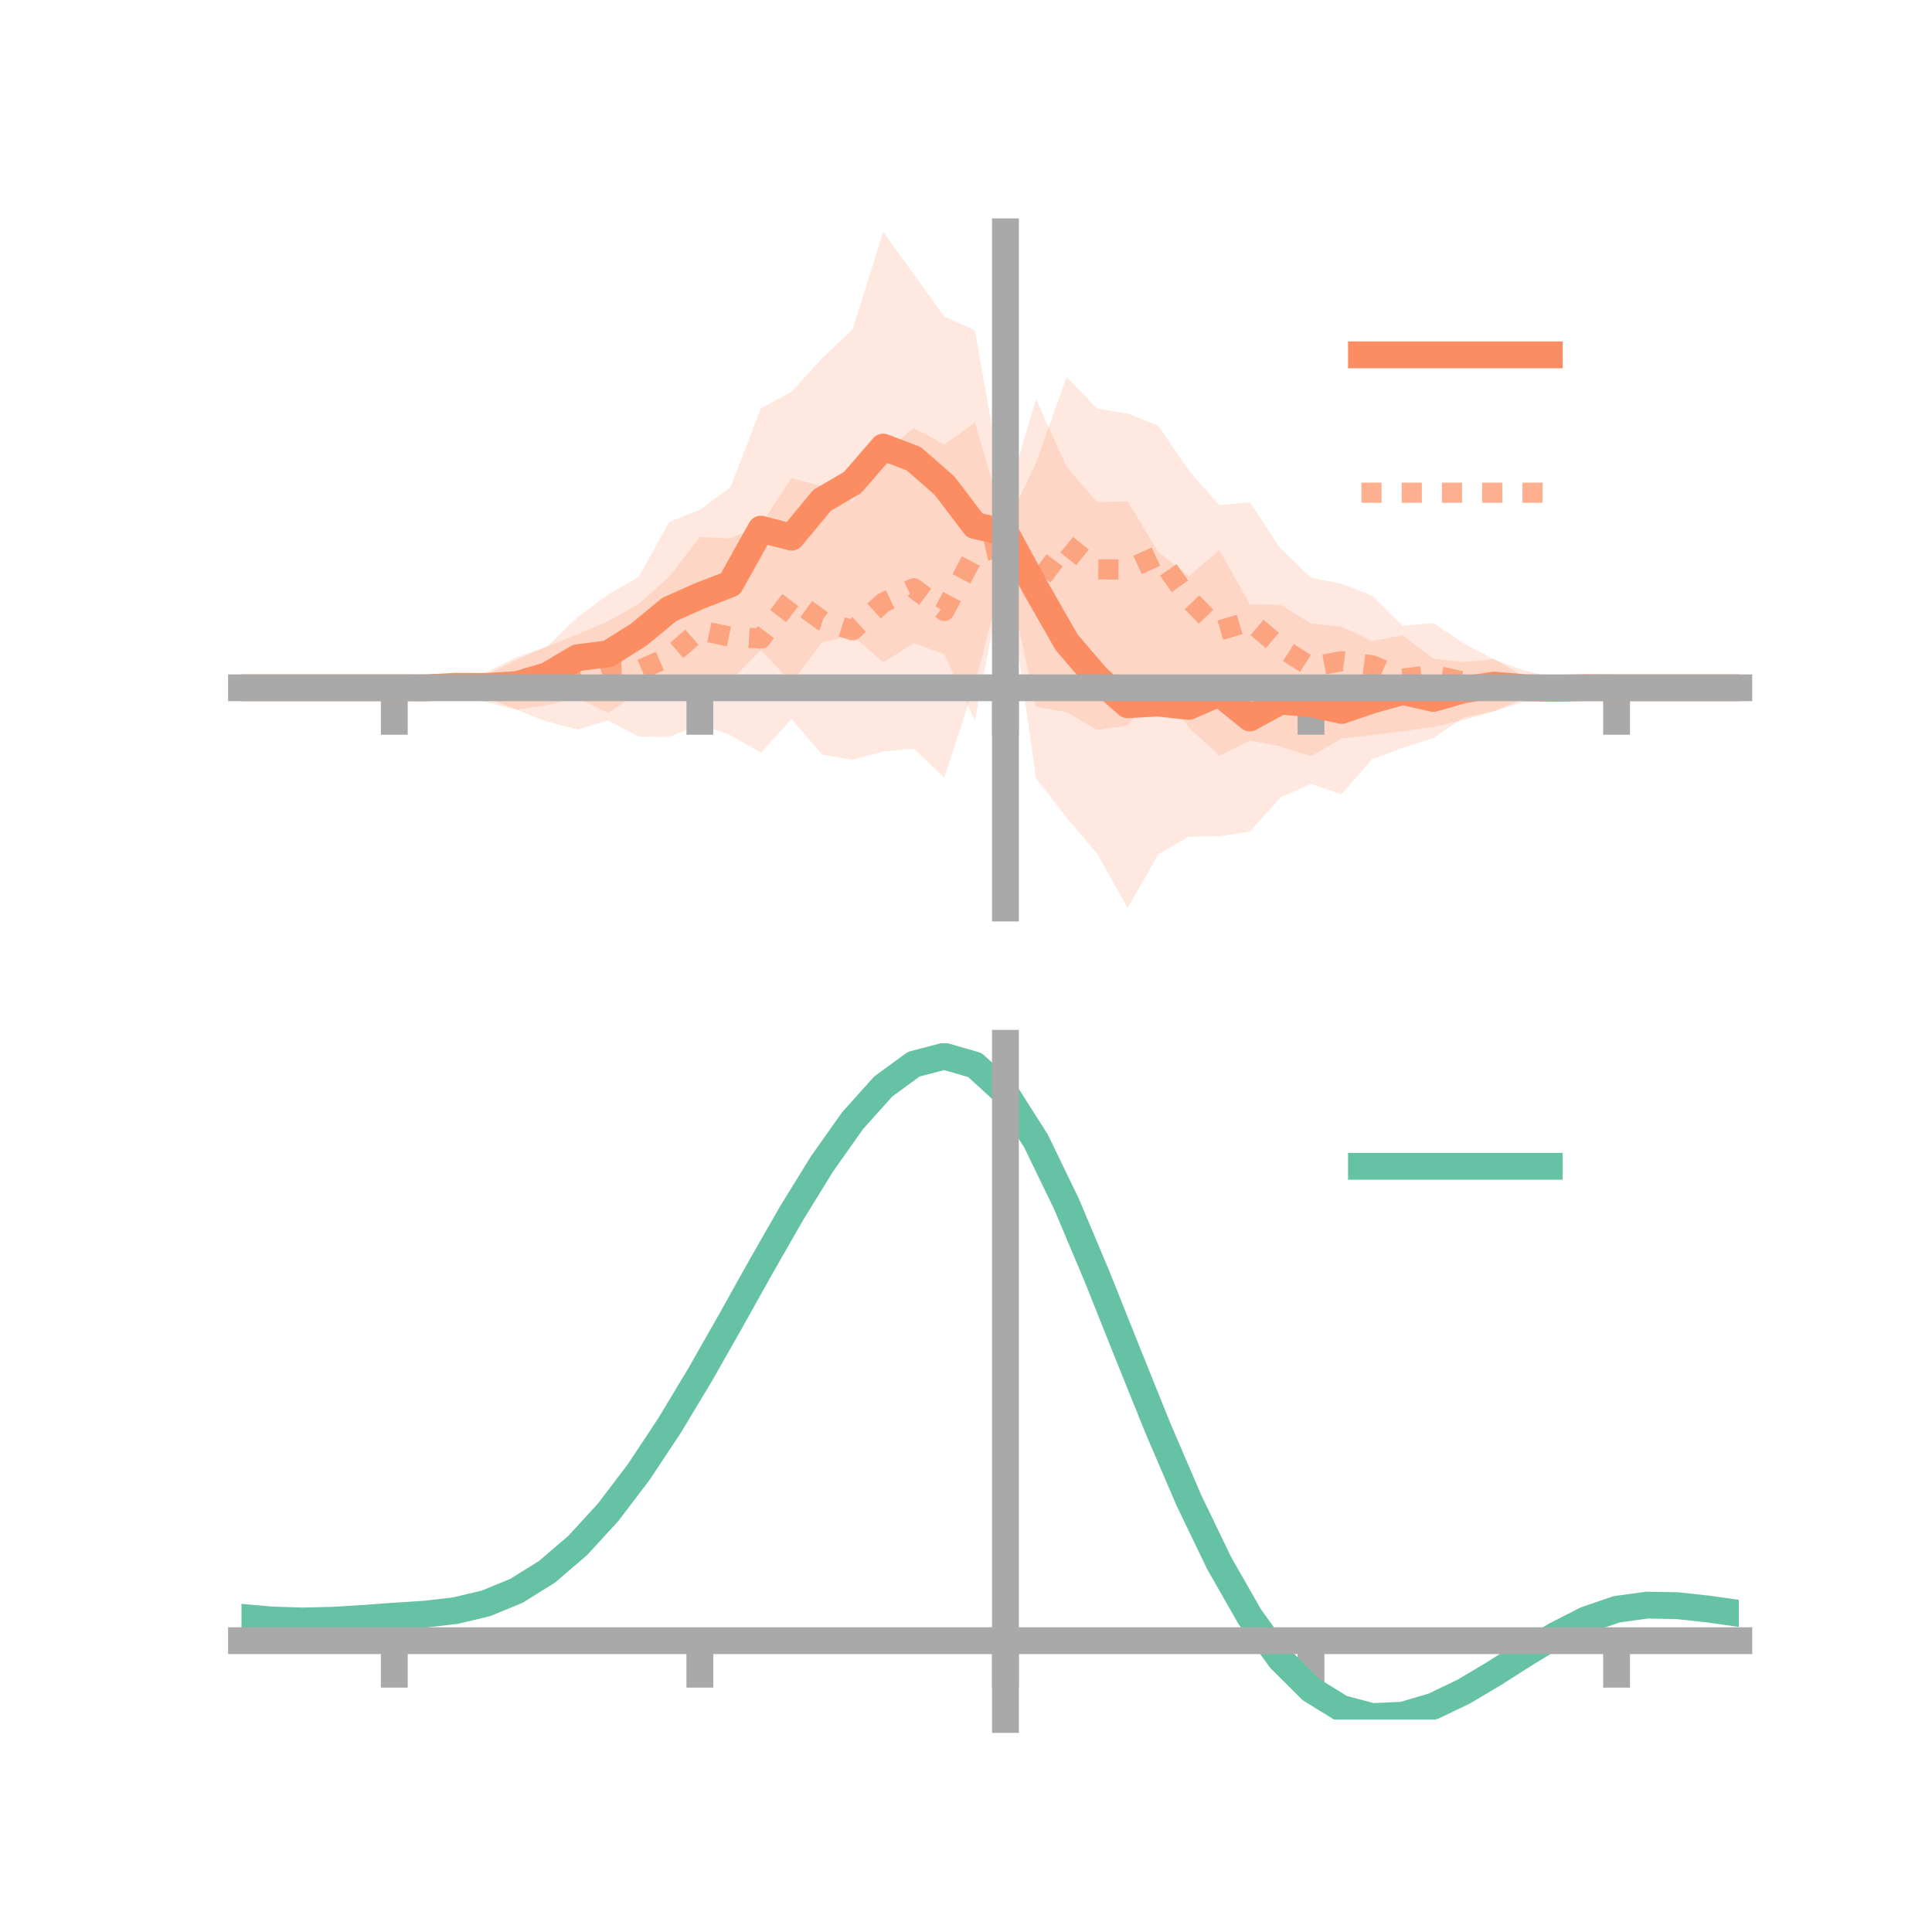 <?xml version="1.0" encoding="utf-8" standalone="no"?>
<!DOCTYPE svg PUBLIC "-//W3C//DTD SVG 1.1//EN"
  "http://www.w3.org/Graphics/SVG/1.1/DTD/svg11.dtd">
<!-- Created with matplotlib (https://matplotlib.org/) -->
<svg height="144pt" version="1.1" viewBox="0 0 144 144" width="144pt" xmlns="http://www.w3.org/2000/svg" xmlns:xlink="http://www.w3.org/1999/xlink">
 <defs>
  <style type="text/css">*{stroke-linecap:butt;stroke-linejoin:round;}</style>
 </defs>
 <g id="figure_1">
  <g id="patch_1">
   <path d="M 0 144 
L 144 144 
L 144 0 
L 0 0 
z
" style="fill:none;"/>
  </g>
  <g id="axes_1">
   <g id="patch_2">
    <path d="M 18 67.68 
L 129.6 67.68 
L 129.6 17.28 
L 18 17.28 
z
" style="fill:none;"/>
   </g>
   <g id="PolyCollection_1">
    <path clip-path="url(#p5431424696)" d="M 18 51.264 
L 18 51.264 
L 20.278 51.264 
L 22.555 51.264 
L 24.833 51.264 
L 27.11 51.264 
L 29.388 51.264 
L 31.665 51.21 
L 33.943 50.339 
L 36.22 50.32 
L 38.498 49.174 
L 40.776 48.172 
L 43.053 46.003 
L 45.331 44.315 
L 47.608 43.006 
L 49.886 38.902 
L 52.163 37.996 
L 54.441 36.322 
L 56.718 30.432 
L 58.996 29.205 
L 61.273 26.703 
L 63.551 24.54 
L 65.829 17.28 
L 68.106 20.441 
L 70.384 23.596 
L 72.661 24.619 
L 74.939 37.498 
L 77.216 29.739 
L 79.494 34.786 
L 81.771 37.421 
L 84.049 37.373 
L 86.327 41.124 
L 88.604 42.948 
L 90.882 40.999 
L 93.159 45.04 
L 95.437 45.082 
L 97.714 46.471 
L 99.992 46.705 
L 102.269 47.777 
L 104.547 47.346 
L 106.824 49.085 
L 109.102 49.353 
L 111.38 49.123 
L 113.657 50.479 
L 115.935 50.475 
L 118.212 51.18 
L 120.49 51.264 
L 122.767 51.264 
L 125.045 51.264 
L 127.322 51.264 
L 129.6 51.264 
L 129.6 51.264 
L 129.6 51.264 
L 127.322 51.264 
L 125.045 51.264 
L 122.767 51.264 
L 120.49 51.264 
L 118.212 51.33 
L 115.935 52.131 
L 113.657 52.043 
L 111.38 52.997 
L 109.102 53.468 
L 106.824 55.028 
L 104.547 55.739 
L 102.269 56.583 
L 99.992 59.202 
L 97.714 58.426 
L 95.437 59.442 
L 93.159 61.981 
L 90.882 62.329 
L 88.604 62.358 
L 86.327 63.682 
L 84.049 67.68 
L 81.771 63.631 
L 79.494 60.937 
L 77.216 58.001 
L 74.939 41.875 
L 72.661 53.717 
L 70.384 48.763 
L 68.106 47.944 
L 65.829 49.371 
L 63.551 47.375 
L 61.273 47.883 
L 58.996 50.873 
L 56.718 48.451 
L 54.441 50.73 
L 52.163 50.816 
L 49.886 51.945 
L 47.608 51.602 
L 45.331 53.145 
L 43.053 52.038 
L 40.776 52.551 
L 38.498 52.893 
L 36.22 52.005 
L 33.943 51.963 
L 31.665 51.332 
L 29.388 51.264 
L 27.11 51.264 
L 24.833 51.264 
L 22.555 51.264 
L 20.278 51.264 
L 18 51.264 
z
" style="fill:#fc8d62;fill-opacity:0.2;"/>
   </g>
   <g id="PolyCollection_2">
    <path clip-path="url(#p5431424696)" d="M 18 51.264 
L 18 51.264 
L 20.278 51.264 
L 22.555 51.264 
L 24.833 51.264 
L 27.11 51.264 
L 29.388 51.264 
L 31.665 51.165 
L 33.943 50.499 
L 36.22 50.12 
L 38.498 48.982 
L 40.776 48.189 
L 43.053 47.286 
L 45.331 46.298 
L 47.608 45.02 
L 49.886 42.982 
L 52.163 40.022 
L 54.441 40.129 
L 56.718 39.095 
L 58.996 35.632 
L 61.273 36.259 
L 63.551 37.344 
L 65.829 33.832 
L 68.106 31.889 
L 70.384 33.125 
L 72.661 31.497 
L 74.939 39.197 
L 77.216 34.534 
L 79.494 28.096 
L 81.771 30.454 
L 84.049 30.822 
L 86.327 31.735 
L 88.604 35.058 
L 90.882 37.661 
L 93.159 37.432 
L 95.437 40.876 
L 97.714 43.054 
L 99.992 43.514 
L 102.269 44.391 
L 104.547 46.65 
L 106.824 46.433 
L 109.102 47.951 
L 111.38 49.171 
L 113.657 49.983 
L 115.935 50.518 
L 118.212 51.209 
L 120.49 51.264 
L 122.767 51.264 
L 125.045 51.264 
L 127.322 51.264 
L 129.6 51.264 
L 129.6 51.264 
L 129.6 51.264 
L 127.322 51.264 
L 125.045 51.264 
L 122.767 51.264 
L 120.49 51.264 
L 118.212 51.344 
L 115.935 51.995 
L 113.657 52.29 
L 111.38 53 
L 109.102 53.666 
L 106.824 54.177 
L 104.547 54.496 
L 102.269 54.781 
L 99.992 55.049 
L 97.714 56.365 
L 95.437 55.635 
L 93.159 55.191 
L 90.882 56.32 
L 88.604 54.217 
L 86.327 51.078 
L 84.049 54.083 
L 81.771 54.41 
L 79.494 53.07 
L 77.216 52.686 
L 74.939 42.209 
L 72.661 50.973 
L 70.384 57.962 
L 68.106 55.797 
L 65.829 56.009 
L 63.551 56.622 
L 61.273 56.246 
L 58.996 53.587 
L 56.718 56.097 
L 54.441 54.793 
L 52.163 53.945 
L 49.886 54.94 
L 47.608 54.903 
L 45.331 53.698 
L 43.053 54.374 
L 40.776 53.79 
L 38.498 52.903 
L 36.22 52.322 
L 33.943 51.965 
L 31.665 51.333 
L 29.388 51.264 
L 27.11 51.264 
L 24.833 51.264 
L 22.555 51.264 
L 20.278 51.264 
L 18 51.264 
z
" style="fill:#fc8d62;fill-opacity:0.2;"/>
   </g>
   <g id="matplotlib.axis_1">
    <g id="xtick_1">
     <g id="line2d_1">
      <defs>
       <path d="M 0 0 
L 0 3.5 
" id="md8ceacfba9" style="stroke:#a9a9a9;stroke-width:2;"/>
      </defs>
      <g>
       <use style="fill:#a9a9a9;stroke:#a9a9a9;stroke-width:2;" x="29.388" xlink:href="#md8ceacfba9" y="51.264"/>
      </g>
     </g>
    </g>
    <g id="xtick_2">
     <g id="line2d_2">
      <g>
       <use style="fill:#a9a9a9;stroke:#a9a9a9;stroke-width:2;" x="52.163" xlink:href="#md8ceacfba9" y="51.264"/>
      </g>
     </g>
    </g>
    <g id="xtick_3">
     <g id="line2d_3">
      <g>
       <use style="fill:#a9a9a9;stroke:#a9a9a9;stroke-width:2;" x="74.939" xlink:href="#md8ceacfba9" y="51.264"/>
      </g>
     </g>
    </g>
    <g id="xtick_4">
     <g id="line2d_4">
      <g>
       <use style="fill:#a9a9a9;stroke:#a9a9a9;stroke-width:2;" x="97.714" xlink:href="#md8ceacfba9" y="51.264"/>
      </g>
     </g>
    </g>
    <g id="xtick_5">
     <g id="line2d_5">
      <g>
       <use style="fill:#a9a9a9;stroke:#a9a9a9;stroke-width:2;" x="120.49" xlink:href="#md8ceacfba9" y="51.264"/>
      </g>
     </g>
    </g>
   </g>
   <g id="matplotlib.axis_2"/>
   <g id="line2d_6">
    <path clip-path="url(#p5431424696)" d="M 18 51.264 
L 20.278 51.264 
L 22.555 51.264 
L 24.833 51.264 
L 27.11 51.264 
L 29.388 51.264 
L 31.665 51.271 
L 33.943 51.151 
L 36.22 51.162 
L 38.498 51.033 
L 40.776 50.362 
L 43.053 49.02 
L 45.331 48.73 
L 47.608 47.304 
L 49.886 45.423 
L 52.163 44.406 
L 54.441 43.526 
L 56.718 39.441 
L 58.996 40.039 
L 61.273 37.293 
L 63.551 35.957 
L 65.829 33.325 
L 68.106 34.192 
L 70.384 36.18 
L 72.661 39.168 
L 74.939 39.686 
L 77.216 43.87 
L 79.494 47.862 
L 81.771 50.526 
L 84.049 52.527 
L 86.327 52.403 
L 88.604 52.653 
L 90.882 51.664 
L 93.159 53.51 
L 95.437 52.262 
L 97.714 52.449 
L 99.992 52.953 
L 102.269 52.18 
L 104.547 51.543 
L 106.824 52.056 
L 109.102 51.411 
L 111.38 51.06 
L 113.657 51.261 
L 115.935 51.303 
L 118.212 51.255 
L 120.49 51.264 
L 122.767 51.264 
L 125.045 51.264 
L 127.322 51.264 
L 129.6 51.264 
" style="fill:none;stroke:#fc8d62;stroke-linecap:square;stroke-width:2;"/>
   </g>
   <g id="line2d_7">
    <path clip-path="url(#p5431424696)" d="M 18 51.264 
L 20.278 51.264 
L 22.555 51.264 
L 24.833 51.264 
L 27.11 51.264 
L 29.388 51.264 
L 31.665 51.249 
L 33.943 51.232 
L 36.22 51.221 
L 38.498 50.943 
L 40.776 50.989 
L 43.053 50.83 
L 45.331 49.998 
L 47.608 49.961 
L 49.886 48.961 
L 52.163 46.984 
L 54.441 47.461 
L 56.718 47.596 
L 58.996 44.609 
L 61.273 46.252 
L 63.551 46.983 
L 65.829 44.921 
L 68.106 43.843 
L 70.384 45.543 
L 72.661 41.235 
L 74.939 40.703 
L 77.216 43.61 
L 79.494 40.583 
L 81.771 42.432 
L 84.049 42.453 
L 86.327 41.406 
L 88.604 44.637 
L 90.882 46.991 
L 93.159 46.312 
L 95.437 48.256 
L 97.714 49.71 
L 99.992 49.282 
L 102.269 49.586 
L 104.547 50.573 
L 106.824 50.305 
L 109.102 50.809 
L 111.38 51.085 
L 113.657 51.137 
L 115.935 51.256 
L 118.212 51.277 
L 120.49 51.264 
L 122.767 51.264 
L 125.045 51.264 
L 127.322 51.264 
L 129.6 51.264 
" style="fill:none;stroke:#fc8d62;stroke-dasharray:1.5,1.5;stroke-dashoffset:0;stroke-opacity:0.7;stroke-width:1.5;"/>
   </g>
   <g id="patch_3">
    <path d="M 74.939 67.68 
L 74.939 17.28 
" style="fill:none;stroke:#a9a9a9;stroke-linecap:square;stroke-linejoin:miter;stroke-width:2;"/>
   </g>
   <g id="patch_4">
    <path d="M 129.6 67.68 
L 129.6 17.28 
" style="fill:none;"/>
   </g>
   <g id="patch_5">
    <path d="M 18 51.264 
L 129.6 51.264 
" style="fill:none;stroke:#a9a9a9;stroke-linecap:square;stroke-linejoin:miter;stroke-width:2;"/>
   </g>
   <g id="patch_6">
    <path d="M 18 17.28 
L 129.6 17.28 
" style="fill:none;"/>
   </g>
   <g id="legend_1">
    <g id="line2d_8">
     <path d="M 101.475 26.449 
L 115.475 26.449 
" style="fill:none;stroke:#fc8d62;stroke-linecap:square;stroke-width:2;"/>
    </g>
    <g id="line2d_9"/>
    <g id="text_1">
     <!--   -->
     <g transform="translate(121.075 28.899)scale(0.07 -0.07)">
      <defs>
       <path id="DejaVuSans-32"/>
      </defs>
      <use xlink:href="#DejaVuSans-32"/>
     </g>
    </g>
    <g id="line2d_10">
     <path d="M 101.475 36.724 
L 115.475 36.724 
" style="fill:none;stroke:#fc8d62;stroke-dasharray:1.5,1.5;stroke-dashoffset:0;stroke-opacity:0.7;stroke-width:1.5;"/>
    </g>
    <g id="line2d_11"/>
    <g id="text_2">
     <!--   -->
     <g transform="translate(121.075 39.174)scale(0.07 -0.07)">
      <use xlink:href="#DejaVuSans-32"/>
     </g>
    </g>
   </g>
  </g>
  <g id="axes_2">
   <g id="patch_7">
    <path d="M 18 128.16 
L 129.6 128.16 
L 129.6 77.76 
L 18 77.76 
z
" style="fill:none;"/>
   </g>
   <g id="PolyCollection_3">
    <path clip-path="url(#p3a6290fa45)" d="M 18 120.587 
L 18 120.505 
L 20.278 120.715 
L 22.555 120.788 
L 24.833 120.729 
L 27.11 120.578 
L 29.388 120.406 
L 31.665 120.254 
L 33.943 119.985 
L 36.22 119.438 
L 38.498 118.487 
L 40.776 117.042 
L 43.053 115.053 
L 45.331 112.509 
L 47.608 109.443 
L 49.886 105.923 
L 52.163 102.047 
L 54.441 97.946 
L 56.718 93.775 
L 58.996 89.707 
L 61.273 85.932 
L 63.551 82.648 
L 65.829 80.059 
L 68.106 78.364 
L 70.384 77.76 
L 72.661 78.431 
L 74.939 80.544 
L 77.216 84.176 
L 79.494 88.953 
L 81.771 94.44 
L 84.049 100.231 
L 86.327 105.97 
L 88.604 111.358 
L 90.882 116.161 
L 93.159 120.209 
L 95.437 123.4 
L 97.714 125.694 
L 99.992 127.111 
L 102.269 127.721 
L 104.547 127.631 
L 106.824 126.974 
L 109.102 125.9 
L 111.38 124.57 
L 113.657 123.145 
L 115.935 121.785 
L 118.212 120.642 
L 120.49 119.865 
L 122.767 119.555 
L 125.045 119.604 
L 127.322 119.862 
L 129.6 120.197 
L 129.6 120.304 
L 129.6 120.304 
L 127.322 119.994 
L 125.045 119.754 
L 122.767 119.715 
L 120.49 120.031 
L 118.212 120.818 
L 115.935 121.992 
L 113.657 123.401 
L 111.38 124.879 
L 109.102 126.259 
L 106.824 127.372 
L 104.547 128.055 
L 102.269 128.16 
L 99.992 127.562 
L 97.714 126.169 
L 95.437 123.926 
L 93.159 120.823 
L 90.882 116.9 
L 88.604 112.251 
L 86.327 107.036 
L 84.049 101.476 
L 81.771 95.861 
L 79.494 90.536 
L 77.216 85.898 
L 74.939 82.373 
L 72.661 80.329 
L 70.384 79.684 
L 68.106 80.271 
L 65.829 81.906 
L 63.551 84.397 
L 61.273 87.548 
L 58.996 91.164 
L 56.718 95.053 
L 54.441 99.035 
L 52.163 102.944 
L 49.886 106.636 
L 47.608 109.989 
L 45.331 112.912 
L 43.053 115.342 
L 40.776 117.253 
L 38.498 118.651 
L 36.22 119.577 
L 33.943 120.111 
L 31.665 120.37 
L 29.388 120.511 
L 27.11 120.667 
L 24.833 120.8 
L 22.555 120.847 
L 20.278 120.777 
L 18 120.587 
z
" style="fill:#66c2a5;fill-opacity:0.2;"/>
   </g>
   <g id="matplotlib.axis_3">
    <g id="xtick_6">
     <g id="line2d_12">
      <g>
       <use style="fill:#a9a9a9;stroke:#a9a9a9;stroke-width:2;" x="29.388" xlink:href="#md8ceacfba9" y="122.287"/>
      </g>
     </g>
    </g>
    <g id="xtick_7">
     <g id="line2d_13">
      <g>
       <use style="fill:#a9a9a9;stroke:#a9a9a9;stroke-width:2;" x="52.163" xlink:href="#md8ceacfba9" y="122.287"/>
      </g>
     </g>
    </g>
    <g id="xtick_8">
     <g id="line2d_14">
      <g>
       <use style="fill:#a9a9a9;stroke:#a9a9a9;stroke-width:2;" x="74.939" xlink:href="#md8ceacfba9" y="122.287"/>
      </g>
     </g>
    </g>
    <g id="xtick_9">
     <g id="line2d_15">
      <g>
       <use style="fill:#a9a9a9;stroke:#a9a9a9;stroke-width:2;" x="97.714" xlink:href="#md8ceacfba9" y="122.287"/>
      </g>
     </g>
    </g>
    <g id="xtick_10">
     <g id="line2d_16">
      <g>
       <use style="fill:#a9a9a9;stroke:#a9a9a9;stroke-width:2;" x="120.49" xlink:href="#md8ceacfba9" y="122.287"/>
      </g>
     </g>
    </g>
   </g>
   <g id="matplotlib.axis_4"/>
   <g id="line2d_17">
    <path clip-path="url(#p3a6290fa45)" d="M 18 120.546 
L 20.278 120.746 
L 22.555 120.818 
L 24.833 120.764 
L 27.11 120.623 
L 29.388 120.458 
L 31.665 120.312 
L 33.943 120.048 
L 36.22 119.507 
L 38.498 118.569 
L 40.776 117.148 
L 43.053 115.197 
L 45.331 112.711 
L 47.608 109.716 
L 49.886 106.279 
L 52.163 102.496 
L 54.441 98.491 
L 56.718 94.414 
L 58.996 90.435 
L 61.273 86.74 
L 63.551 83.522 
L 65.829 80.982 
L 68.106 79.318 
L 70.384 78.722 
L 72.661 79.38 
L 74.939 81.459 
L 77.216 85.037 
L 79.494 89.745 
L 81.771 95.15 
L 84.049 100.854 
L 86.327 106.503 
L 88.604 111.805 
L 90.882 116.53 
L 93.159 120.516 
L 95.437 123.663 
L 97.714 125.931 
L 99.992 127.337 
L 102.269 127.941 
L 104.547 127.843 
L 106.824 127.173 
L 109.102 126.08 
L 111.38 124.725 
L 113.657 123.273 
L 115.935 121.889 
L 118.212 120.73 
L 120.49 119.948 
L 122.767 119.635 
L 125.045 119.679 
L 127.322 119.928 
L 129.6 120.251 
" style="fill:none;stroke:#66c2a5;stroke-linecap:square;stroke-width:2;"/>
   </g>
   <g id="patch_8">
    <path d="M 74.939 128.16 
L 74.939 77.76 
" style="fill:none;stroke:#a9a9a9;stroke-linecap:square;stroke-linejoin:miter;stroke-width:2;"/>
   </g>
   <g id="patch_9">
    <path d="M 129.6 128.16 
L 129.6 77.76 
" style="fill:none;"/>
   </g>
   <g id="patch_10">
    <path d="M 18 122.287 
L 129.6 122.287 
" style="fill:none;stroke:#a9a9a9;stroke-linecap:square;stroke-linejoin:miter;stroke-width:2;"/>
   </g>
   <g id="patch_11">
    <path d="M 18 77.76 
L 129.6 77.76 
" style="fill:none;"/>
   </g>
   <g id="legend_2">
    <g id="line2d_18">
     <path d="M 101.475 86.929 
L 115.475 86.929 
" style="fill:none;stroke:#66c2a5;stroke-linecap:square;stroke-width:2;"/>
    </g>
    <g id="line2d_19"/>
    <g id="text_3">
     <!--   -->
     <g transform="translate(121.075 89.379)scale(0.07 -0.07)">
      <use xlink:href="#DejaVuSans-32"/>
     </g>
    </g>
   </g>
  </g>
 </g>
 <defs>
  <clipPath id="p5431424696">
   <rect height="50.4" width="111.6" x="18" y="17.28"/>
  </clipPath>
  <clipPath id="p3a6290fa45">
   <rect height="50.4" width="111.6" x="18" y="77.76"/>
  </clipPath>
 </defs>
</svg>
